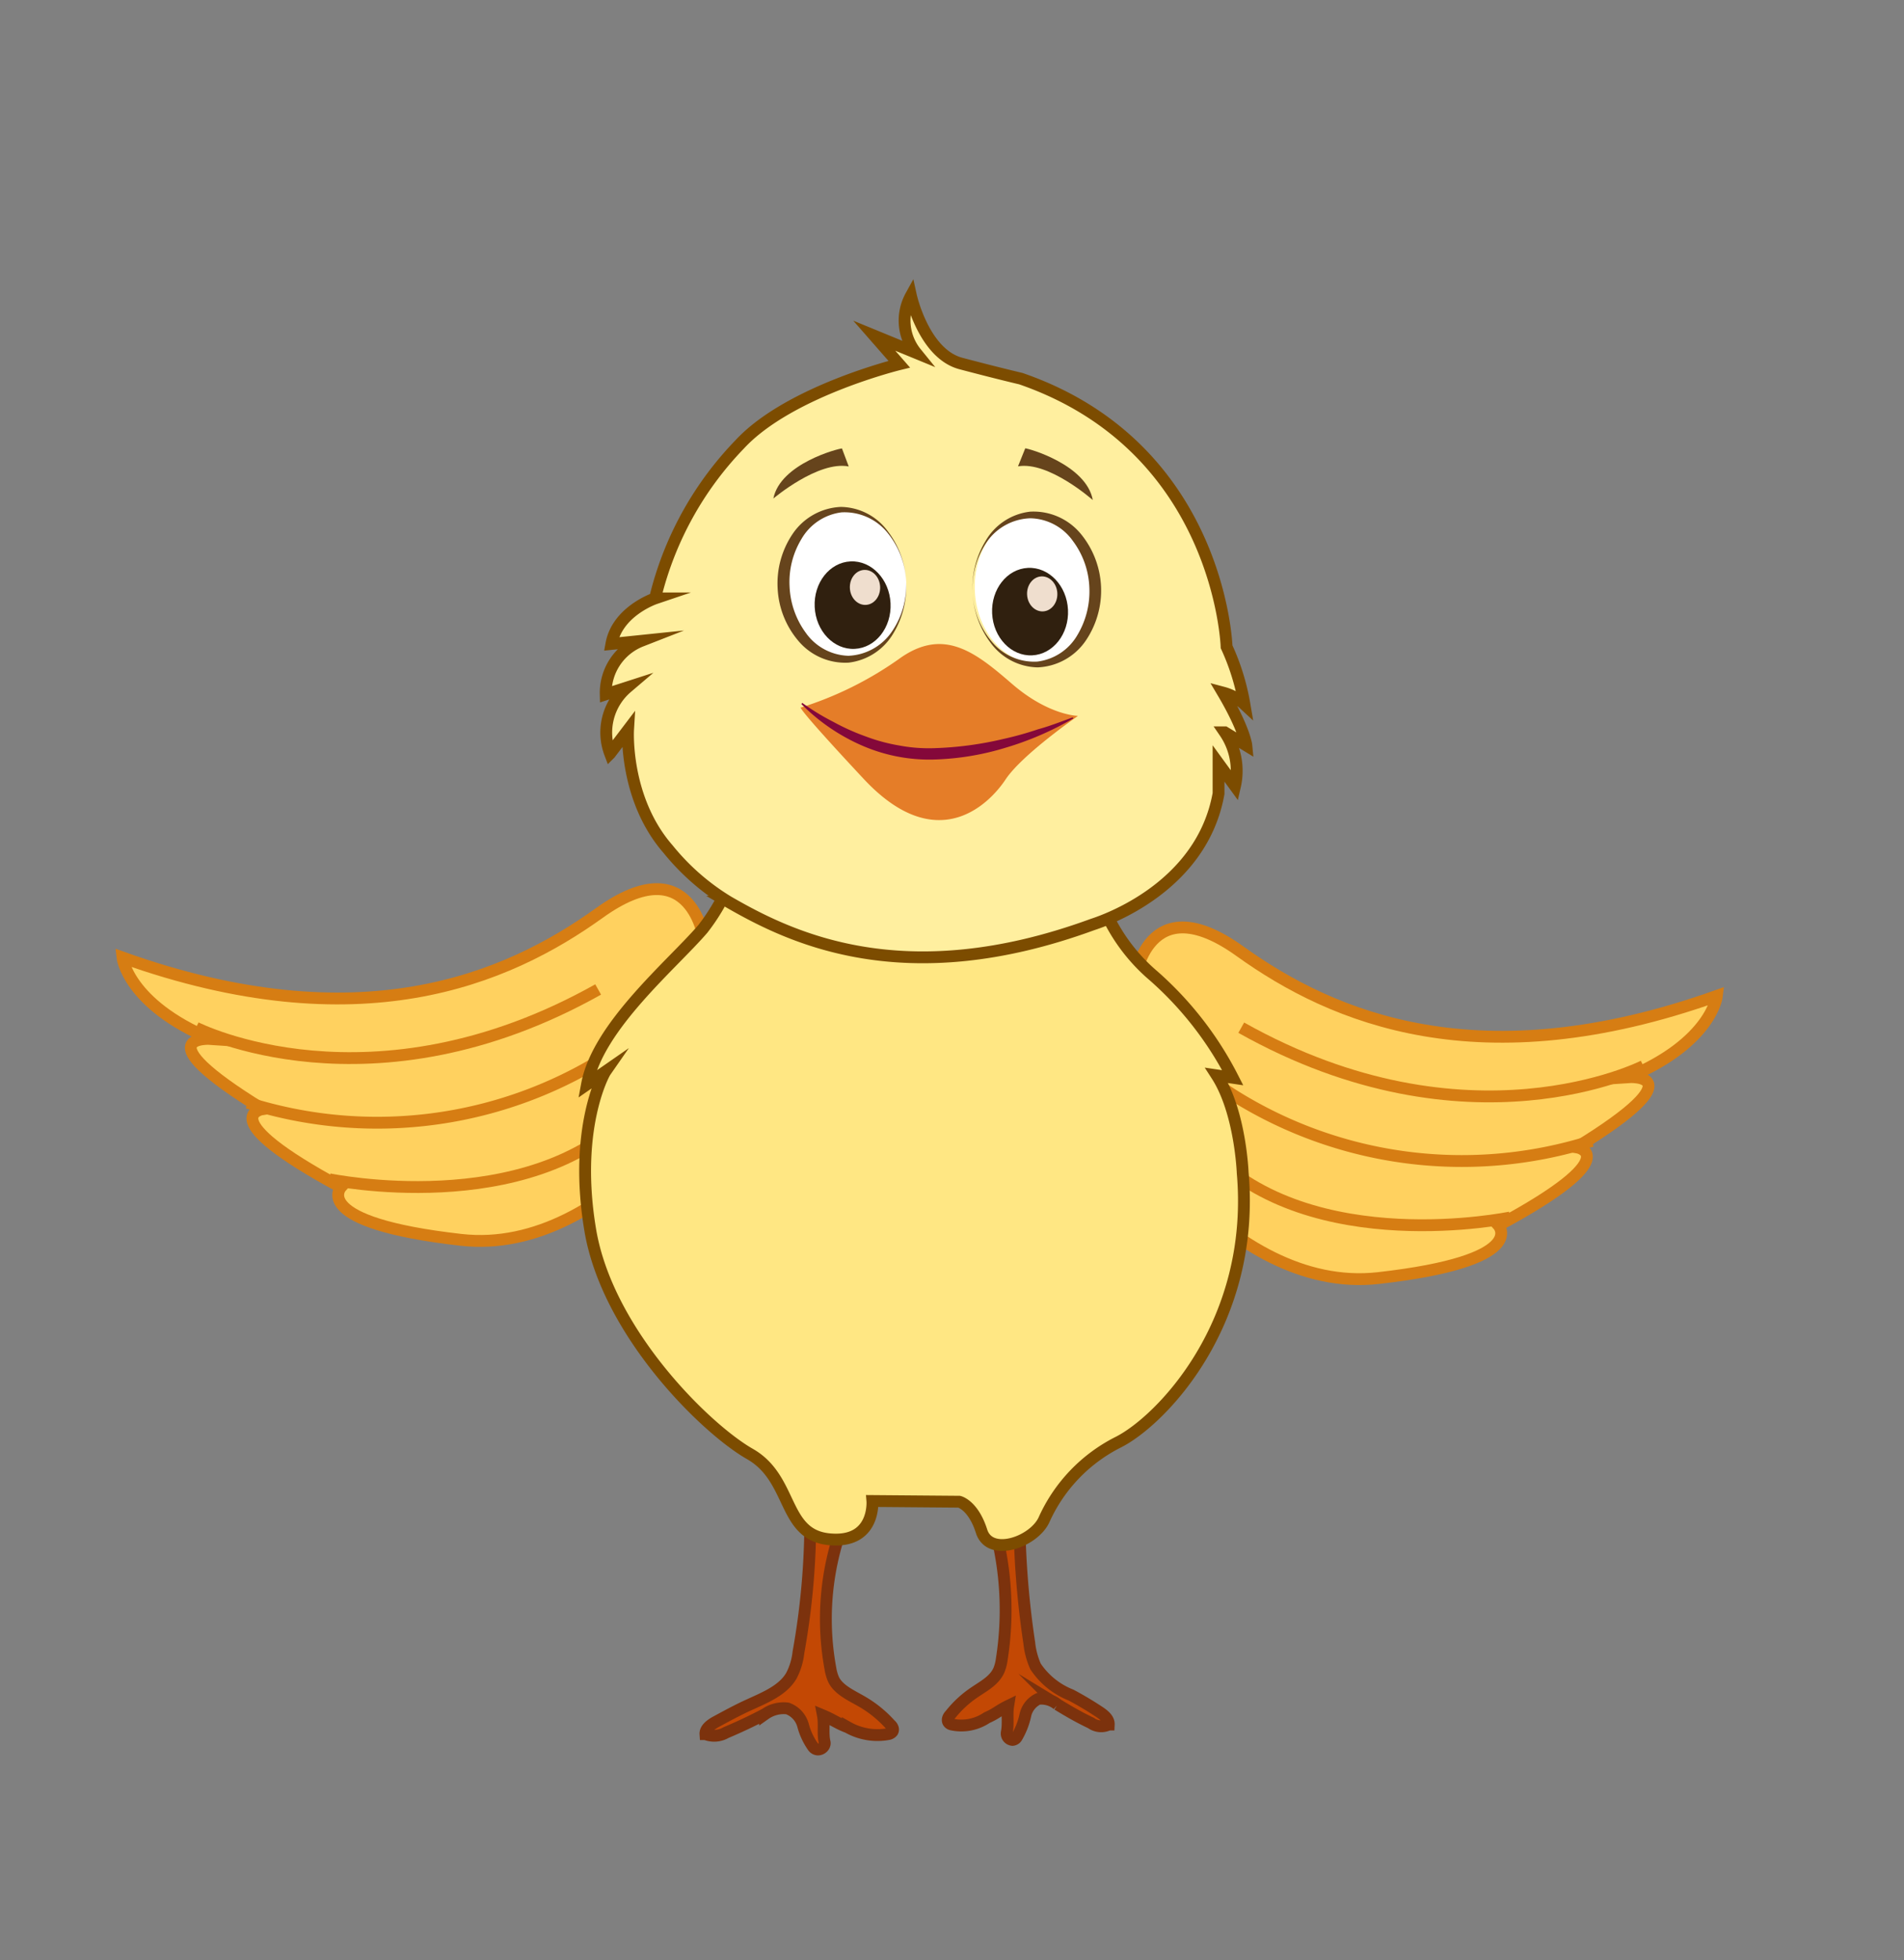 <svg id="Layer_1" data-name="Layer 1" xmlns="http://www.w3.org/2000/svg" viewBox="0 0 160.94 165.65"><rect x="0" y="0" width="160.94" height="165.65" fill="#808080" stroke="none"/><defs><style>.cls-1,.cls-3{fill:#ffd15f;}.cls-2{fill:none;}.cls-2,.cls-3{stroke:#d67d13;}.cls-2,.cls-3,.cls-4,.cls-5,.cls-6{stroke-miterlimit:10;}.cls-4{fill:#c34804;stroke:#7c320d;}.cls-5{fill:#ffe783;}.cls-5,.cls-6{stroke:#7c4c00;}.cls-6{fill:#ffef9f;}.cls-7{fill:#66441c;}.cls-8{fill:#fff;}.cls-9{fill:#30200f;}.cls-10{fill:#efdece;}.cls-11{fill:#e57d28;}.cls-12{fill:#84083a;}</style></defs><path class="cls-1" d="M59.55,79.58s-1-8.09-8.88-2.43-20.3,10.92-40.32,3.77c0,0,.43,3.91,7.47,6.88,0,0-5.92-.41,4.37,5.93,0,0-4.37.67,6.63,6.6,0,0-2.68,3,10.15,4.45s22.56-15,22.56-15L60.12,79.71"/><path class="cls-2" d="M59.55,79.58s-1-8.09-8.88-2.43-20.3,10.92-40.32,3.77c0,0,.43,3.91,7.47,6.88,0,0-5.92-.41,4.37,5.93,0,0-4.37.67,6.63,6.6,0,0-2.68,3,10.15,4.45s22.56-15,22.56-15L60.12,79.71"/><path class="cls-1" d="M16.56,86.85s14.8,7.55,34-3.23"/><path class="cls-2" d="M16.56,86.85s14.8,7.55,34-3.23"/><path class="cls-1" d="M20.93,93.19a36.3,36.3,0,0,0,31.15-4.45"/><path class="cls-2" d="M20.93,93.19a36.3,36.3,0,0,0,31.15-4.45"/><path class="cls-1" d="M27.83,99.66s16.78,3.5,25.52-5.66"/><path class="cls-2" d="M27.83,99.66s16.78,3.5,25.52-5.66"/><path class="cls-3" d="M95.93,82.81s1-8.08,8.88-2.42,20.3,10.91,40.32,3.77c0,0-.43,3.91-7.48,6.87,0,0,5.93-.4-4.37,5.93,0,0,4.37.68-6.62,6.6,0,0,2.68,3-10.15,4.45S94,93.05,94,93.05L95.36,83"/><path class="cls-3" d="M138.92,90.09s-14.8,7.55-34-3.24"/><path class="cls-3" d="M134.55,96.42A36.32,36.32,0,0,1,103.4,92"/><path class="cls-3" d="M127.65,102.89s-16.78,3.5-25.52-5.66"/><path class="cls-4" d="M67.88,123.1l1,4.43a.66.66,0,0,1,0,.44c-.08.13-.31.19-.39.06a62.89,62.89,0,0,1-1,11.61,5.5,5.5,0,0,1-.61,2c-.73,1.22-2.2,1.81-3.53,2.42-1,.45-2,1-2.91,1.49-.39.23-.84.56-.81,1a2,2,0,0,0,1.74-.13q1.68-.71,3.3-1.56a2.72,2.72,0,0,1,1.89-.48,2.11,2.11,0,0,1,1.32,1.43,5.62,5.62,0,0,0,.85,1.82.53.53,0,0,0,.41.22c.33,0,.64-.32.56-.63-.17-.74,0-1.51-.14-2.25.93.39,1.18.65,2.1,1a5.09,5.09,0,0,0,3.47.57.56.56,0,0,0,.31-.2c.12-.2,0-.44-.2-.61a9.83,9.83,0,0,0-2.4-1.94c-.9-.52-2-1-2.4-1.9a3.93,3.93,0,0,1-.25-.89,23.1,23.1,0,0,1,1.15-12.45"/><path class="cls-4" d="M86.66,122.3l-.83,4.42a.73.73,0,0,0,0,.44c.06.14.26.19.33.06A75.12,75.12,0,0,0,87,138.83a6.59,6.59,0,0,0,.53,2,6.43,6.43,0,0,0,3,2.42,28.73,28.73,0,0,1,2.49,1.49c.34.24.72.56.7,1a1.46,1.46,0,0,1-1.5-.13c-1-.47-1.91-1-2.83-1.56a2.13,2.13,0,0,0-1.62-.48A2,2,0,0,0,86.66,145a6.35,6.35,0,0,1-.72,1.82.46.46,0,0,1-.36.22.54.54,0,0,1-.48-.63c.15-.74,0-1.51.12-2.25-.8.39-1,.65-1.8,1a3.85,3.85,0,0,1-3,.57.45.45,0,0,1-.27-.2c-.1-.2,0-.44.17-.61A9,9,0,0,1,82.4,143c.78-.53,1.69-1,2.06-1.91a3.86,3.86,0,0,0,.22-.89,26.78,26.78,0,0,0-1-12.45"/><path class="cls-5" d="M92.57,74.23h0l-.07,0a15.31,15.31,0,0,0,5,8.23,29.08,29.08,0,0,1,6.7,8.62l-1.35-.2c2,3.1,2.19,8.22,2.19,8.22,1.12,12.73-6.91,20.95-10.5,22.77a13.57,13.57,0,0,0-6.28,6.54c-.84,1.89-4.58,3.23-5.29,1s-1.89-2.5-1.89-2.5l-7.34-.06s.29,3.63-3.67,3.23-3-5.11-6.69-7.21S51.38,112.66,49.9,104C48.46,95.49,51,90.8,51.16,90.57l-1.54,1.07c.91-4.92,7.25-10.17,9.79-13.14a16.8,16.8,0,0,0,3.25-7.15"/><path class="cls-6" d="M105.35,63l-1.82-1.11a5.77,5.77,0,0,1,.86,4.54L103,64.52l0,2.54C101.59,75,93.37,77.8,92.35,78.13h0c-16,5.86-25.61,1.07-30.79-1.92a19.62,19.62,0,0,1-5.09-4.45c-3.73-4.27-3.38-10.08-3.38-10.08l-1.52,2A5,5,0,0,1,53,58.1l-1.8.58a4.72,4.72,0,0,1,3-4.52l-2.52.26c.5-2.77,3.69-3.85,3.69-3.85a28.22,28.22,0,0,1,7.14-13c4.16-4.51,13.5-6.79,13.5-6.79L73.9,28.37l3.53,1.45A4.33,4.33,0,0,1,77,25s1.08,4.89,4.22,5.72S86.29,32,86.29,32c16.86,5.82,17.39,22.66,17.39,22.66a19.33,19.33,0,0,1,1.51,4.87,4.3,4.3,0,0,0-1.82-1C105.22,61.66,105.35,63,105.35,63Z"/><path class="cls-7" d="M71.17,37.9c-.28,0-5.21,1.27-5.8,4.23,0,0,3.79-3.21,6.37-2.71Z"/><path class="cls-7" d="M86.66,37.89c.27,0,5.18,1.39,5.71,4.37,0,0-3.72-3.3-6.32-2.85Z"/><ellipse class="cls-8" cx="71.41" cy="49.42" rx="5.19" ry="6.34" transform="translate(-2.29 3.49) rotate(-2.76)"/><path class="cls-7" d="M76.59,49.18a7.59,7.59,0,0,1-1.08,4.35A5.07,5.07,0,0,1,71.73,56a5.18,5.18,0,0,1-4.28-1.88,7.38,7.38,0,0,1-1.72-4.43A7.47,7.47,0,0,1,67,45.12a5.18,5.18,0,0,1,4.08-2.28,5,5,0,0,1,4,2.11A7.47,7.47,0,0,1,76.59,49.18Zm0,0A7,7,0,0,0,75,45a4.68,4.68,0,0,0-3.87-1.7,4.56,4.56,0,0,0-3.39,2.26,7,7,0,0,0-1,4,7.11,7.11,0,0,0,1.38,3.93,4.57,4.57,0,0,0,3.59,1.93,4.67,4.67,0,0,0,3.69-2.06A6.87,6.87,0,0,0,76.59,49.18Z"/><ellipse class="cls-8" cx="87.39" cy="49.83" rx="5.19" ry="6.34" transform="matrix(1, -0.05, 0.05, 1, -2.29, 4.26)"/><path class="cls-7" d="M82.21,50.08a6.91,6.91,0,0,0,1.61,4.13,4.63,4.63,0,0,0,3.87,1.7,4.55,4.55,0,0,0,3.39-2.26,7.17,7.17,0,0,0,1-4,7,7,0,0,0-1.39-3.93,4.52,4.52,0,0,0-3.59-1.92,4.66,4.66,0,0,0-3.69,2A7,7,0,0,0,82.21,50.08Zm0,0a7.56,7.56,0,0,1,1.09-4.35,5,5,0,0,1,3.78-2.49,5.19,5.19,0,0,1,4.28,1.88,7.54,7.54,0,0,1,.43,9,5.18,5.18,0,0,1-4.08,2.28,5.05,5.05,0,0,1-4-2.11A7.61,7.61,0,0,1,82.21,50.08Z"/><ellipse class="cls-9" cx="72.07" cy="51.15" rx="3.21" ry="3.7" transform="translate(-2.38 3.52) rotate(-2.76)"/><ellipse class="cls-10" cx="73.11" cy="49.65" rx="1.28" ry="1.48" transform="translate(-2.3 3.57) rotate(-2.76)"/><ellipse class="cls-9" cx="87.06" cy="51.7" rx="3.21" ry="3.7" transform="translate(-2.38 4.24) rotate(-2.76)"/><ellipse class="cls-10" cx="88.09" cy="50.2" rx="1.28" ry="1.48" transform="translate(-2.31 4.29) rotate(-2.76)"/><path class="cls-11" d="M67.72,59.79a29.78,29.78,0,0,0,8.21-4.06c3.81-2.8,6.53-.6,9.62,2.07s5.57,2.7,5.57,2.7S86.4,63.76,85,65.87s-5.82,6.57-12-.05S67.72,59.79,67.72,59.79Z"/><path class="cls-12" d="M67.81,59.4A19.9,19.9,0,0,0,70.43,61a19,19,0,0,0,2.73,1.23A15.06,15.06,0,0,0,76,63a13.41,13.41,0,0,0,2.9.23,29.12,29.12,0,0,0,5.91-.78,27.91,27.91,0,0,0,2.94-.82c1-.27,1.94-.65,2.92-1l.06.08A25.94,25.94,0,0,1,85,63.19a22.75,22.75,0,0,1-6.13,1A14.23,14.23,0,0,1,72.85,63a16.44,16.44,0,0,1-5.11-3.5Z"/></svg>